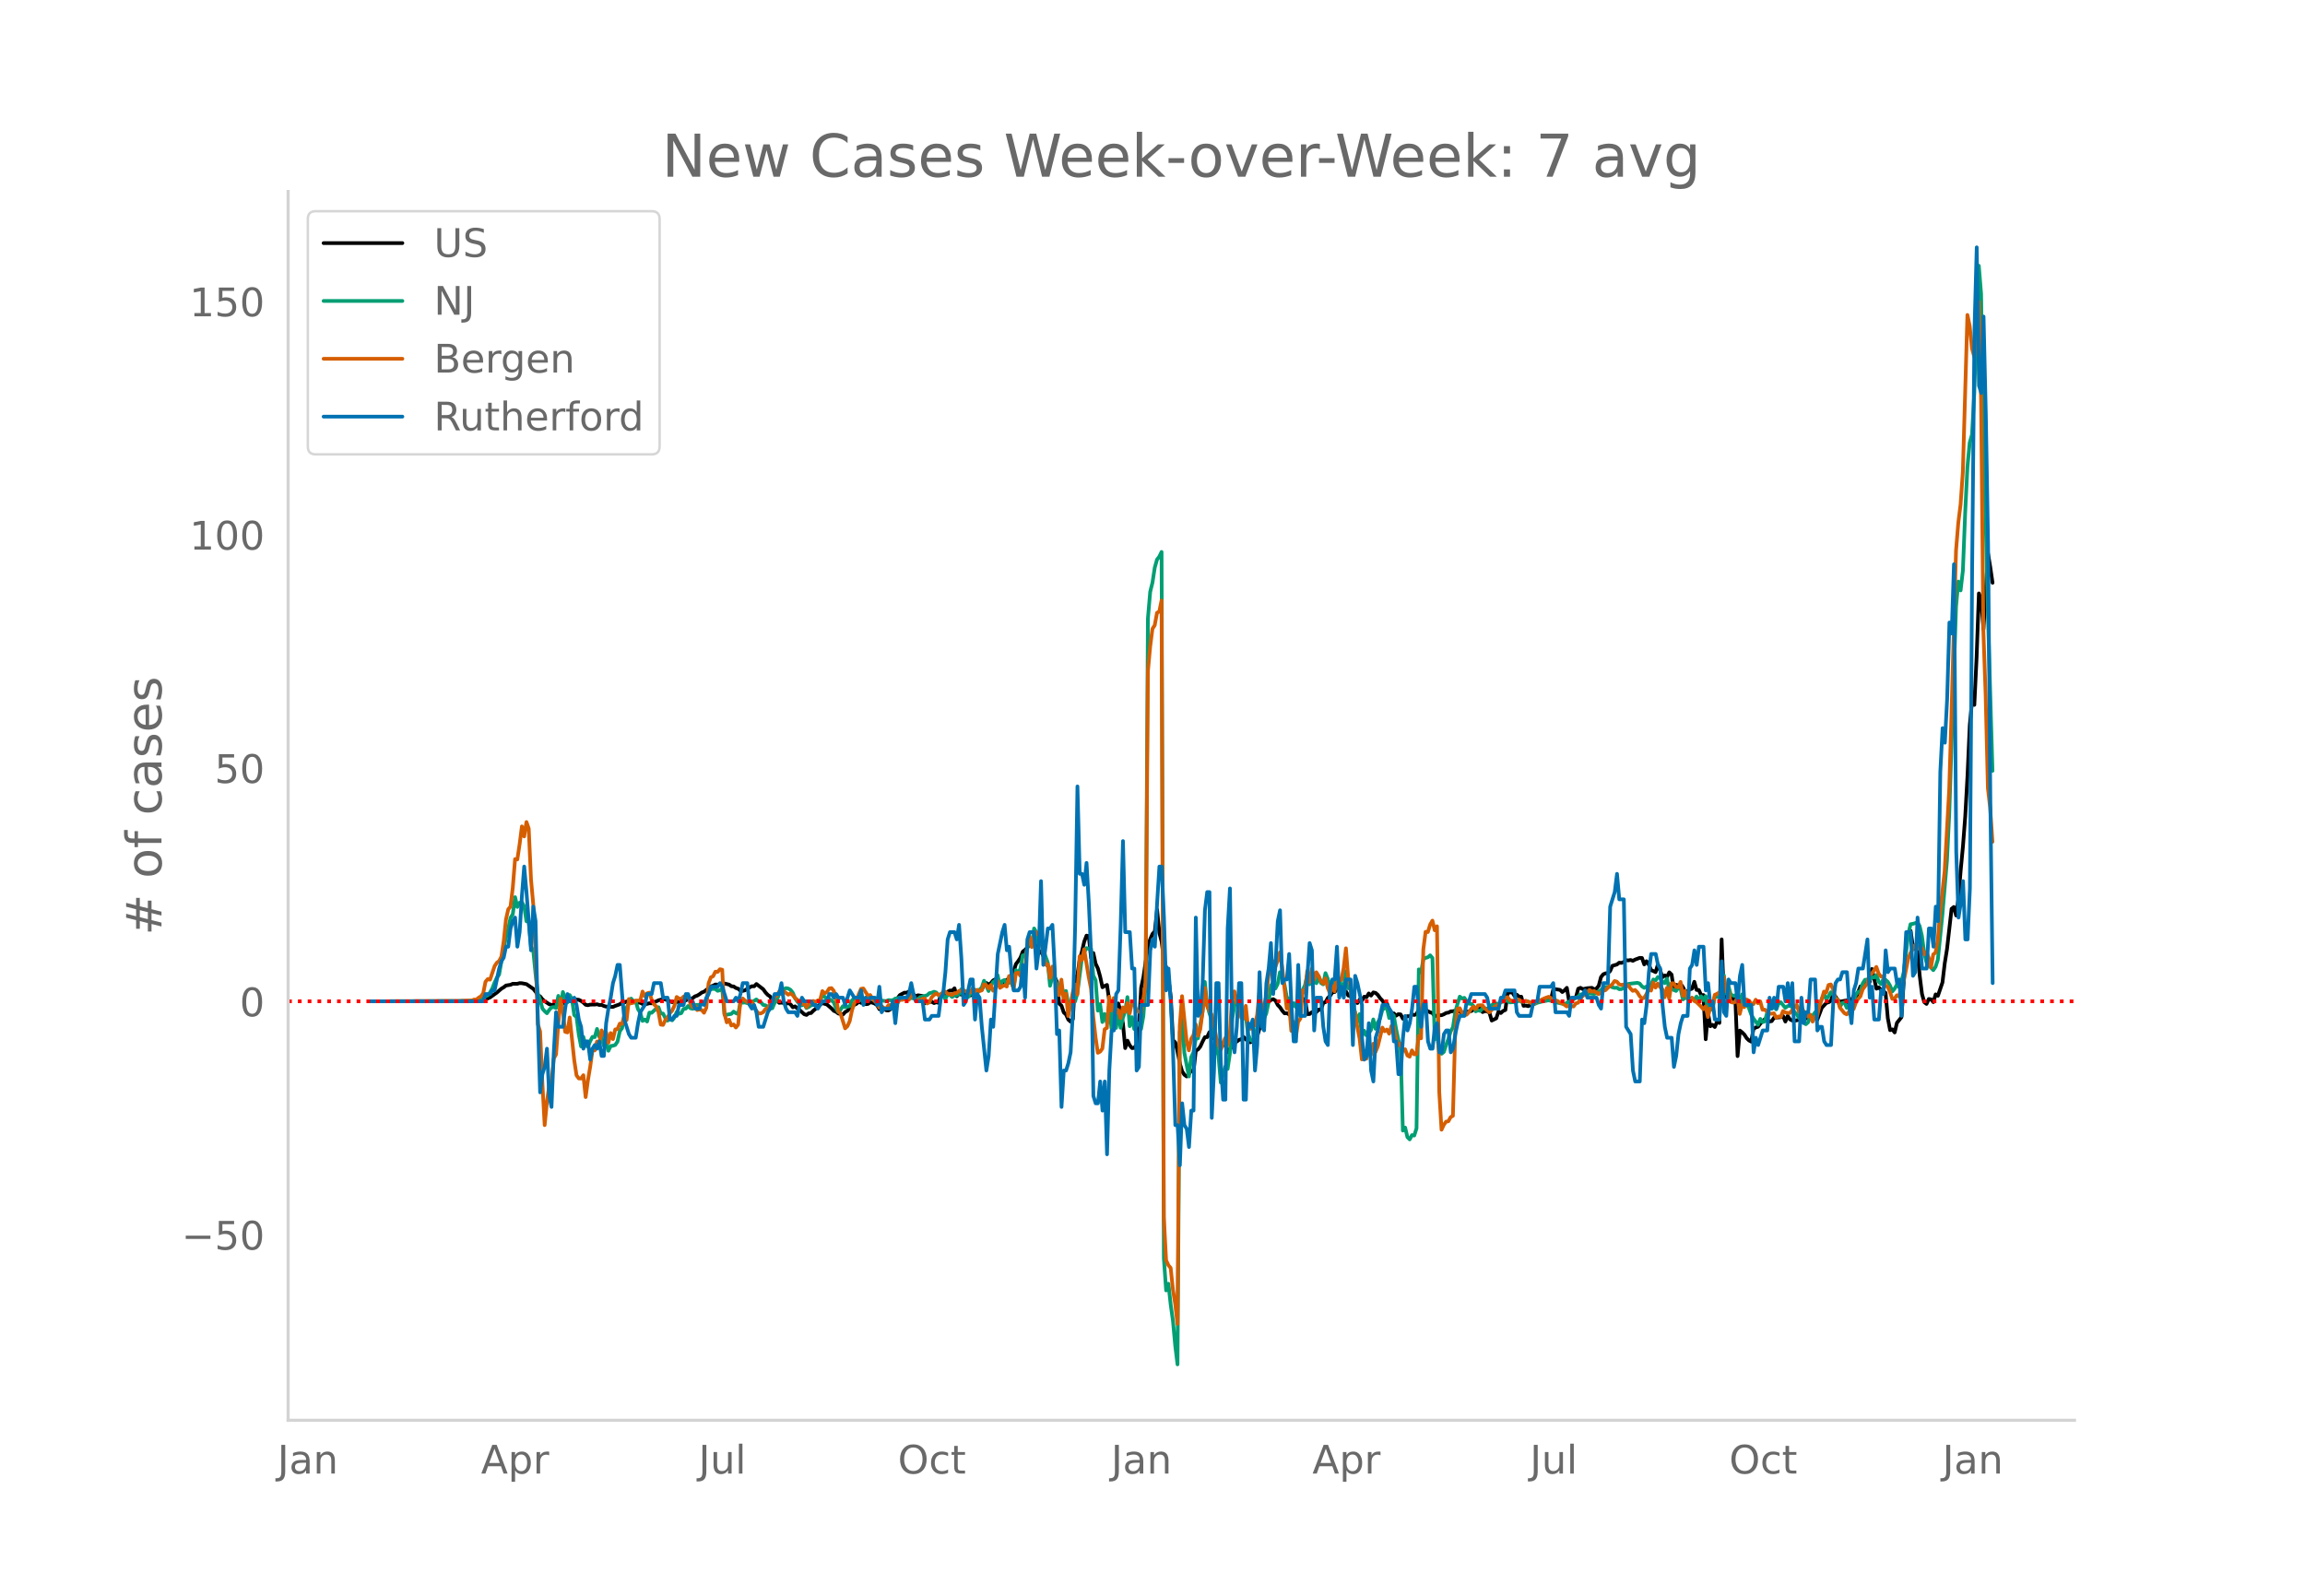 <svg height="864" viewBox="0 0 936 648" width="1248" xmlns="http://www.w3.org/2000/svg" xmlns:xlink="http://www.w3.org/1999/xlink"><defs><style>*{stroke-linecap:butt;stroke-linejoin:round}</style></defs><g id="figure_1"><path d="M0 648h936V0H0z" style="fill:#fff" id="patch_1"/><g id="axes_1"><path d="M117 576.72h725.4V77.76H117z" style="fill:none" id="patch_2"/><path clip-path="url(#pb68d7ac067)" d="m149.973 406.608 40.695-.106 4.625-.224 1.85-.437 1.85-.814 1.85-1.326.924-.652 1.85-1.593.925-.548.925-.719 1.85-.3.925-.416 1.85.01.924-.27.925.043 1.85.369 2.775 1.929.925 1.14.924 1.437.925.46.925 1.203.925.782 1.85 1.216.925.257.925-.004.925.275.925-.559.924-.204.925-.048.925-.433.925-.593.925-.77.925-.265.925.48.925-.025.925.088.925.46.924.66.925.903.925.165.925-.244 1.85-.013.925-.127.925.293.925-.027.925.432.924.256 2.775.117.925-.406 1.85-.653.925-.705.925-.007.925-.436 1.85.061.924.015.925-.191.925.572.925.062.925.516.925.164 1.85-.47.924.034.925-.456.925-.328.925-.46 1.85-.472 1.85.382.925.535.925.32 1.85-.339.924.609 2.775-.976.925-.666.925.006.925-.27.925-.706.924-.32.925-.555.925-.696.925-.338 2.775-2.156.925-.295.925-.485.925.108.925-.26 1.85-.241 1.85.465.924.649.925.1.925.63.925.288.925.83.925.046.924-.249 1.85-1.172.925-.48.925.049.925-.946 2.775 2.139.925 1.314.924.977.925.617.925 1.772.925.008.925-.214.925 1.033.925-.08.925.151.925.36.925-.382.924.58.925 1.178.925-.382.925.906.925.611 1.85 1.69.925.288.925-.69.925-.091.924-.94.925-.773.925-1.123.925-.658.925-.516 1.85.572 1.85 1.59.925.975.924.378.925.723.925.1.925.286.925-1.034.925-.5.925-1.12 1.85-1.287.925-.437.924-.899.925.56.925-.735.925 1.253.925-.1.925-.66.925.16.925.374.925.61.925 1.648.924-1.135 1.85 1.583.925.065.925-.559 1.85-3.994.925-.416.925-1.286 1.85-.966.924.028.925-.524.925.999.925.301.925.607.925-.361 1.85.321.925 2.941.925-.67.924.146.925-.11.925.553.925-.346.925.262.925-3.518.925.59 1.85-1.585.925-.526.924.1.925-.986.925 3.254.925-1.02.925.34.925.082.925-.505.925.228.925.546.925-2.625.924.44.925.202.925-.067.925-.274.925-2.038.925-.72.925.678.925-.626.925-1.094.925-.475.924.021.925 1.666.925-.219.925-.839.925-.35.925-.704.925-1.25.925-1.516.925-2.977.925-1.216.924-1.408.925-2.417.925-.71.925-.959.925-1.296.925.711.925-.21.925.026.925 2.1.925.445.924 1.522.925 2.582.925 1.667 1.85 4.06.925.466.925 1.74.925 8.938.925.857.925 2.757.924.848.925 2.064.925.813.925-1.012.925-16.436.925-1.53.925-6.172.925-3.338.925-4.028.925-2.401.925.168.924 8.847.925-1.948.925 4.328.925 1.939.925 3.34.925 4.294.925-.542.925-.412.925 6.472 1.85 2.644.924-.352.925-1.24.925 3.478.925 4.675.925 9.976.925-3.018.925 1.94.925 1.084.925-.075.924-1.506.925-6.74.925-16.214.925-4.272 1.85-12.607.925-2.854.925-2.13.925-.973.925-8.844.924 9.44.925 3.561.925 7.286.925 3.22.925 4.425.925 7.434.925 17.689.925.828.925 3.688.925 4.922.924 3.134.925 1.418.925.679.925-1.042.925-1.275.925.183.925-8.3.925-.555.925-1.164.925-2.04.924-1.76.925-.014.925-2.024.925 2.489.925-.077.925.484.925 1.34.925.673.925-.435.925.878.924 2.816.925-1.362.925-.856.925-1.695.925-.432.925-.706.925-.248.925-.92.925 1.07.925-.032.924 1.142.925-.68.925-.443.925-1.23 1.85-6.691.925-2.38.925-3.294.925-1.808.925-.65.924-.357.925.574.925 1.785.925.958.925 1.377.925 1.066.925-.079.925.542.925-3.348.925-1.033.925.07.924-.471.925-.916.925.078.925-.723.925 6.2.925-.031.925-.755.925-.246.925.166.925-.98.924.141.925-2.879.925-.295.925-1.67.925-.87.925-1.438.925-.116.925-1.164.925-1.524.925-.27.924 2.717.925.047.925 1.632.925.234.925 1.486.925.839.925.474.925-1.412.925.397.925-1.56.924.233.925-1.555.925.868.925-1.288.925.206.925.827.925 1.338.925.95.925 1.462.925-.247.924 2.61.925 1.313.925.057.925.936.925-.617.925.101.925 1.753 1.85-1.05.925.1.924-.767.925.19.925-.318.925-2.106 2.775.447 1.85.92.925.275.924 1.32.925-.33 1.85-.124.925-.372.925-.535.925-.139.925-.498.925-.06.925-.21.924-.036 1.85.955 2.775-.659.925-.105.925-.574 1.85-.739.925.342.924 1.365.925-.392.925.092.925.528.925 3.22 1.85-.912.925-2.81.925.669.925-.853.924-.38.925-7.163.925.087.925-.159.925 1.508.925-.5.925.83.925-.006.925 3.708.925-.121.924.277.925-.417.925-.264 2.775-1.517.925.008.925-.227.925.084 1.85-.363.924-3.94.925-.264 1.85.264.925.88.925-.692.925-1.014.925 5.443.925-.778.924-.541.925-.312.925-3.444.925-.376.925.529 1.85-.372 1.85-.147.925.577.924-.266.925-1.147.925-3.521.925-1.151.925-.368.925-.109.925-.833.925-2.11 1.85-.556.924-.724.925.085.925-.35.925-.758.925.1.925-.182.925.34.925-.501 1.85-.695.924.047.925 2.616.925-1.308.925 1.398.925 2.197 1.85.836.925-3.158.925 2.44.925 2.82.925-.767.924.563.925-1.804.925.907.925 6.116.925-1.954.925.223.925-.574.925 1.312.925 1.955.925-.398.924-.627.925-.343.925-2.782.925 3.305.925.061.925 2.068.925-.055.925 17.955.925-10.792.925 5.516.924-.573.925.885.925-2.234.925.587.925-33.943.925 23.866.925-1.057.925.871.925-.477.925 1.123.924-.433.925 23.506.925-10.37.925.718.925.935.925 1.447.925.894.925.505.925-5.239.925-.502.924-.307.925-1.267.925-1.047.925-.76.925.22.925.72.925-.157.925-1.355 2.774-.224.925-.461.925 2.22.925-2.285.925 1.389.925.464.925.125 1.85-.413.925-3.908.924 3.371.925.045.925-.777.925-.255.925-.007.925.344.925 1.223 1.85-4.907 1.85-1.976.924-.273.925-.563.925-2.927.925 1.173.925 1.454.925.605 2.775-.493.924 1.412.925-1.363.925-1.973.925 1.27.925-2.85.925-2.22.925.138.925-1.672 1.85-.21.925-5.292 1.85 8.007.924-.515.925.981.925.43.925.806.925 10.318.925 4.819.925-.326.925 1.252.924-3.888 1.85-2.32 1.85-29.457.925-4.112.925-1.488.925 6.292.925.975.925.8.924 10.15.925 7.416.925 3.321.925.73.925-2.006.925.152.925 1.114.925-3.136.925.57 1.85-5.414.924-7.801.925-5.753 1.85-16.354.925-.746.925 3.462.925-6.69.925-11.6.925-9.785.924-12.121.925-16.575.925-20.513.925-9.915.925 1.676.925-19.364.925-25.896.925 2.505.925 12.016 1.85-30.792.924 5.618.925 6.338h0" style="fill:none;stroke:#000;stroke-linecap:round;stroke-width:1.5" id="line2d_1"/><path clip-path="url(#pb68d7ac067)" d="m149.973 406.607 40.695-.076 2.775-.186 1.85-.463.925-.439.925-.905.925-.37.924-1.188.925-1.627.925-2.375.925-1.984.925-1.27 1.85-10.705.925-4.401.925-3.441.925-4.475.925-1.493.924-6.9.925 3.977.925-1.731.925-.217.925 1.723.925 6.05.925-.113.925 10.271.925 1.847.925 9.449.924 7.912.925 2.441.925 3.615.925 1.073.925.844.925-1.347.925-1.015.925-.17.925.414.925-4.944.924 4.795.925-6.361.925 2.621.925 1.621.925-2.999.925 1.67.925 6.48.925.775.925 7.138.925 4.794.924-3.883.925 3.578.925.372.925-2.225.925-1.734.925.125.925-3.331.925 3.2.925.292.925 3.329.924-1.564.925 3.603.925-1.923.925-.128.925-.308.925-1.369.925-4.2.925-1.231.925-5.188.925-3.197.924-1.615.925-2.024.925 1.073.925-.022.925 3.228.925 1.457.925 3.325.925-.564.925.805.925-3.59.924.054 1.85-1.703.925-.552.925 2.557.925.015.925 1.787.925 1.075.925-.99.925.862.924-1.121.925-2.234.925.716.925-.277.925-1.74.925-.09.925-1.072.925.914.925.226.925-1.521 1.85-.122.924-.494.925.086.925-.47.925-5.547.925.128.925-.164.925.094.925.713.925-.244.924-.676.925 10.613.925.003 1.85-.336.925-.92.925.622.925.341.925-4.66.925.079.924-.116 1.85.591.925-.774.925-.448.925-.582.925.854.925.329.925 1.036.925.18 1.85 1.277.924-.082.925-2.183.925-.969.925-2.761 1.85-1.838.925-.445.925.174.924.536.925 1.2.925 2.195.925 1.384.925.966.925.555.925-.634.925 1.713.925-.436 3.7-2.457.924-.34.925-1.647.925.272.925 1.078.925-.182 1.85 1.356.924 2.554.925 1.494.925-1.04.925-1.42.925.43 1.85-.4.925-2.325.925-1.06.925 1.313.924-.025.925-.643.925-.173.925-.473.925.415.925-.07.925-.476 2.775 1.052 2.774.432.925-.45.925.103.925-.058.925-.646.925-.122.925-.302.925.037.925.341.924-.518.925-.17.925.514.925.131.925.458.925-.147.925-.844 2.775-.725.924-.86.925-.167.925-.4.925.28.925.967.925.655.925-.436.925 1.521.925-1.932.925.204.924.853.925-.6.925-.018.925-.567.925-1.917.925 3.081.925.549.925-.467.925-1.216.925-2.331 1.85 2.127.924-1.579.925-.884.925-2.758 1.85 4.173.925-2.009.925-1.673.925-.6.924-2.122.925 4.636.925-2.317.925-.39.925 1.47.925-.406.925-.073.925 2.274.925-7.27.925 1.049.924-1.64.925-5.413.925.46 1.85-6.61.925 2.096.925-6.873.925 1.613.925 5.193.925-1.118.924 2.56.925 3.07.925 2.544.925 9.433.925-3.66h.925l.925 2.999.925 1.216.925-.731.925 3.605.924-1.344.925 5.343.925-.25.925-.728.925-.089.925-3.35 1.85-14.352.925-2.328.925-1.643.925.256.924-.022.925 10.915.925 1.847.925 12.396.925-2.627.925 7.253.925-3.285.925 3.633.925-6.885.925 9.037.924-8.83.925 8.723.925-6.544.925 6.492.925-4.005.925-2.798.925-5.66.925 11.814.925-3.657.925 4.824.924-2.44.925.173.925 2.203.925-5.193.925-12.817.925-148.66.925-10.83.925-3.733.925-6.069.925-3.289.924-1.182.925-1.908.925 286.816.925 13.06.925-2.719.925 8.443.925 6.632.925 10.095.925 7.577.925-134.933.924-5.24.925 13.61 1.85 9.649.925-7.806.925-1.969.925-5.407.925-.329 1.85-10.826.924-12.042.925 9.214.925 3.413.925 2.798 1.85 11.11.925 3.52.925 10.802 1.85-6.517.924.994.925-6.257.925-13.893.925-5.559.925-3.846.925-.034.925 6.73.925.494.925 1.13.925 7.071.924 2.277.925.58.925.383.925-6.178.925-7.239.925 1.619.925 2.225.925-2.07.925-4.599.925-6.51.924-1.512.925 2.502.925-1.847.925-4.767.925 2.076.925 3.03.925 5.09.925.698.925 3.88.925-2.152.925 1.49.924-3.057.925-2.1.925-1.7.925-2.012.925-4.115.925 3.798.925-1.38.925-.114.925 1.043.925-2.734.924 2.627.925.567.925-4.557.925 2.295.925 3.615.925-3.142.925 3.916.925-4.08.925-.43.925 3.096.924.646.925-6.68.925 6.94.925-.068.925 6.008 1.85 7.592.925-3.05.925 8.96.925-2.237.924 1.905.925-.884.925-1.326.925-4.276.925 3.813.925-2.628.925-1.597.925-3.563.925-.536.925-.19.924 4.137.925-1.798.925.835.925 5.288.925 4.456.925 3.71.925 33.206.925-1.22.925 3.89.925.908.924-1.737.925.168.925-2.923.925-64.543.925 1.235.925-5.432.925-.472.925-.265.925-.777.925 1.106.924 32.975.925-2.063.925 7.5.925.47.925-.75.925-2.85.925-2.404.925-3.13.925-1.607.925-6.099.924-3.407.925-2.966.925.805.925-.311.925 1.347.925 1.036.925.022.925.914.925 2.18.925-.443.925.266.924-1.04.925-.076.925.223.925-.165.925-1.259.925-.689.925-.054.925.256.925-.817.925-.1.924-.531.925.14.925.646 1.85-.143.925-.052.925-.573.925.503.925-.033.925-.208.924.186.925.345.925.219.925.347.925-.42 1.85-.49 2.775-.534 1.85.445.924.372 1.85.365 1.85.39 4.624-2.535.925-.58.925-.847 2.775-.012.925-.357 1.85.177.924-.262.925-.768.925-.564.925-.972.925-.226.925-.07.925-.341.925.485.925.259.925-.095.924.625.925-.028 1.85-.95.925-1.168 3.7-.439.925.278.924 1.14.925.618.925-.53.925.003.925-.826.925-2.036.925.415.925-1.402.925.377.925 1.418.925.67.924-1.822.925 4.361.925-.216 1.85.85.925-1.356.925.414.925 4.401 1.85-1.237.924 1.329.925-.716.925.81.925-1.39.925 1.552.925-1.64.925 1.634.925-1.704.925 6.233.925-3.185.924 2.5.925-5.444.925.207.925-.82.925 2.588.925-10.54.925 7.43.925-3.29.925 3.715.925.356.924.217.925-1.476.925 4.746.925-3.96.925 4.432.925-.463.925 1.579.925 2.624.925 1.652 1.85 2.542.924-2.38.925 1.295.925-.274.925-3.484.925-1.68.925-.112.925-.637.925 1.027.925-2.313.924-.586 1.85 2.268.925-.713.925-.12.925.504.925 2.078.925.82.925 1.573.925-.32.924 1.213.925 1.628.925-.784.925-2.465.925-.195.925-1.305.925-1.106.925-1.948.925-2.508.925-2.033.924 2.203.925-1.225.925-1.637.925.909.925 1.502.925.53.925 2.92.925-1.46.925-.252.925 2.185.924-.466.925-1.546.925-1.009.925-2.377.925-1.088.925-.189.925-3.243.925-1.46.925-.08.925.092.925-1.009.924.055.925-.993.925 2.664.925 1.002.925-1.908.925.153.925.829.925 1.563.925 2.347.925-1.115.924-1.576.925.884.925-2.195.925-3.758 1.85-15.382.925-4.146.925-.152 1.85-.543.924 1.39.925 4.02.925 6.834.925 3.904.925 1.396.925.768.925 1.033.925-1.374.925-2.847 1.85-18.357 1.85-21.872.924-18.854 2.775-84.403.925-10.091.925 3.593.925-8.055.924-23.317.925-18.756.925-9.873.925-3.27.925-16.7.925-28.57.925-23.286.925 11.445.925 60.848.925 30.619.924 38.406 1.85 63.79h0" style="fill:none;stroke:#009e73;stroke-linecap:round;stroke-width:1.5" id="line2d_2"/><path clip-path="url(#pb68d7ac067)" d="m149.973 406.607 36.07-.087 5.55-.232.925-.407.925.03.925-.785.925-.552.925-1.22.925-4.675.925-1.103.924.232 1.85-5.489.925-1.393.925-.697.925-1.772.925-6.185.925-8.916.925-4.124.925-1.103.925-7.725.924-11.558.925.145.925-6.214.925-7.202.925 4.065.925-5.837.925 2.643.925 20.648.925 10.28.925 18.876.924 29.65.925 2.933.925 21.17.925 16.873.925-9.438.925-6.621.925-1.481.925-9.467.925-1.714.925-12.516.924-10.106.925 5.024.925 8.421.925.262.925-6.07 1.85 17.425.925 6.069.925 1.249.925.029.924-1.336.925 8.886.925-6.766.925-5.547.925-6.65h.925l.925-3.601.925.755.925-5.285.925 2.032.924-1.277.925 4.24.925-3.892.925 2.44.925-3.92.925-.146.925-2.207.925.087.925-3.34.925 1.8.924-8.537.925 1.742.925-.232.925-.9 1.85.029.925-3.688.925 1.887.925-1.161.925-.262.924 2.788.925 1.917.925.871.925 2.352.925 5.024.925.146.925-1.975.925-.988.925-1.83.925-1.016.924-1.974.925-3.572.925.61.925.232.925-.987.925-.233.925-.406.925 3.426.925 1.482.925-.726.924 1.916.925-.232.925.203.925 1.133.925-1.975.925-9.96.925-2.47.925-.435.925-1.858.925.087.925-1.075.924.203.925 17.947.925 3.427.925-1.074.925 2.352.925-.436.925 1.249.925-1.162.925-9.554.925-1.074.924.842 1.85 1.22.925-.64.925 2.15.925 1.452.925 1.103.925-.087.925-.465.925-1.277.924-.204.925-1.916.925-1.104.925-1.539.925-.697.925-1.626.925.987.925-1.19 1.85 1.452.924-.523.925.726.925 1.161.925.668.925 1.365.925.465.925-.639.925 1.917.925-1.25 1.85-1.335.924.407.925-.64.925-.057.925-3.718.925.872.925-.465.925-1.481.925-.145.925 1.103.924 2.846.925 5.518.925.958 1.85 5.924.925-.87.925-2.063.925-4.385.925-2.788.925-1.161.924-2.672.925-2.12.925-.145 1.85 2.933.925-.261.925 1.597 1.85 1.83.925 1.713.924-.465.925.755.925.145.925-1.452.925-.058 1.85-.842.925.03.925-1.337.925.058.925-.26.924.173.925.03.925-2.15.925.233.925 1.858.925.175.925.29.925-.813.925-.116.925 2.032.924-.464.925-2.033.925-.93.925-.61.925.61.925-.086.925-1.133.925-.145.925.784 1.85.552.924-.726.925-.03.925-.87.925-.088.925-.203.925.465.925.668.925-.262.925-1.48.924 1.48.925-1.045.925.552.925-.32.925-2.468.925.377.925 1.307.925-1.423.925 2.352.925-.842.924-3.136.925 2.817.925-.61.925-.465.925.552.925-4.269.925 1.83.925 3.397.925-6.36.925-.26.924 1.306.925-2.846.925.523.925-9.729.925-3.92.925 4.298.925-4.124.925-1.888.925 1.046.925-.145.924 7.811.925 4.357.925-.088.925 5.518.925-4.588.925 4.21.925 5.692.925 1.743.925-6.33.925 8.392.924-2.73.925 9.119 1.85-9.584.925-3.194.925 4.065.925-15.536.925 1.54.925-4.415 1.85 11.297.924 4.646.925 11.5.925 8.276.925 6.331.925-.464.925-1.25.925-7.84.925-.552.925-12.69.925 5.633.924-5.082.925 6.012.925-1.104.925 3.253.925-4.356.925 1.83.925-3.573.925 4.153.925-4.327.925.726.924 2.468.925.494.925.349.925-5.518.925-6.33.925-126.733.925-10.047.925-7.232.925-1.422.925-5.053.924-.523.925-4.501.925 250.385.925 17.54.925 2.004.925 1.103.925 8.8.925 5.808.925 8.13.925-120.98.924-12.11 1.85 18.266.925 3.746.925-4.676.925-1.48.925-4.444.925 4.647.925-2.585.925-7.028.924-9.757.925 7.318.925 1.888.925 1.597.925 3.746.925 5.372.925 3.108.925 2.149.925-2.76.925-2.177.924 3.136.925-4.908.925-14.462.925-2.642.925 4.733.925.61.925 5.343.925.378.925-5.198.925 8.857.924.494.925-1.568.925.145.925-4.211.925-9.525.925 8.334.925-2.323.925-4.182.925-8.363.925-4.385.924-1.394.925 2.265.925-2.41.925-3.456.925 6.156 1.85 16.67.925-1.86.925 10.92.925-3.66.925 6.39.924-6.36.925-1.336.925-11.5.925.93.925-8.77.925 4.442.925-5.314.925 4.414.925-3.02.925 1.51.924 2.149.925.958.925-2.149.925 3.863.925 2.236.925-3.166.925 2.353.925-5.692.925.726.925.348.924-4.791.925-8.074.925 12.081.925 2.991.925 9.903.925 1.045.925 5.896.925 4.704.925 8.509.925-2.585.924 2.295.925-3.514.925 1.887.925-4.443.925 3.31.925-2.264 1.85-7.609.925 1.481.925-.697.924 1.684.925-3.165.925.378.925 4.85.925 2.613.925-.639.925 2.962.925-.668.925 2.527.925.493.924-2.555.925 1.597.925-.087.925-7.434.925 1.016.925-36.097.925-7.173.925.116.925-3.049.925-1.597.924 3.92.925-1.626.925 67.286.925 15.334.925-2.004.925-1.278.925-.145.925-1.685.925-.522.925-33.803.924-9.7.925-.203.925 1.83.925.232.925.58.925-1.016.925-1.306.925-.9.925.987.925-1.54.925-.087.924.03.925 1.306.925.697.925.871 1.85-1.945.925-.784.925-.407.925-1.016 1.85-1.83.924-.203.925 1.249.925.203.925-.087.925-.436.925.087.925.61.925.29.925-.435 1.85.726.924.697.925-.407.925-.958.925-.087 1.85-.9 1.85-.697.924.435.925 1.075.925-.145.925.348.925.668.925.203 1.85 1.336.925-.29.925.261.924.03.925-1.25.925-.26 1.85-2.789.925-.523 1.85-1.887.925.755.925-.32 1.85 1.278 1.85-1.394.924-.203.925-.958 1.85-1.452.925-1.307.925.232.924 1.104.925.232.925-.174.925.842.925-.552.925 1.365.925.93.925-.35.925.93.925 1.51.924 1.046.925-.32.925-1.452.925-2.004.925.552.925-3.281.925 2.033.925-1.627.925 1.452.925.755.925 3.369.924-3.804.925 4.385.925-6.244.925-.029.925 1.51.925.087.925-2.149.925 5.634.925-2.004.925 3.195.924 1.132.925-1.568.925 1.365.925.436 1.85 1.83.925 1.074.925-1.162.925 4.327.925-3.688.924.174.925-5.488.925-.407.925-.58.925 2.497.925-8.8.925 5.896.925-.175.925 4.444.925.29.924-.29.925-1.888.925 6.766.925-3.659.925.872.925-3.108.925.494.925 1.103.925.32.925-1.8.924 1.422.925-.726.925 3.369.925-.029 1.85 1.655.925-.029.925-.145.925 1.8.925-.522.924.203.925-2.41.925.58.925.175.925.058 2.775-3.34.925 2.817.925-1.975.924 1.656.925 1.277.925 1.017.925-.813.925 2.846.925-1.975.925-.203.925-4.182.925-2.614.925-3.223.924.377.925-3.049.925-.232.925 1.974.925 3.892.925.348.925 3.224 1.85 2.265.925.465.924-1.046.925-2.265.925 1.162.925-2.643.925-1.51.925-1.046.925-2.816 1.85-2.469.925-3.717.925-.203 1.85-2.73.924 2.7.925 1.162.925.03.925 3.89.925.262.925 2.207.925 2.73.925-.058.924-1.394.925.494.925-4.095.925-2.062 1.85-9.206.925-2.265.925-1.539.925-1.8.925 1.655.924-1.336.925 1.045.925 2.527.925-.987.925 2.323.925 3.95.925-5.315.925-.697.925-5.198.925-10.949 1.85-16.843 1.85-33.164.924-30.405 1.85-66.735.925-11.267.925-7.493.925-13.184 1.85-63.714.924 4.443.925 9.148.925 3.34.925-9.99.925-12.343.925 39.989.925 93.451.925 25.962.924 38.16.925 8.072.925 13.707h0" style="fill:none;stroke:#d55e00;stroke-linecap:round;stroke-width:1.5" id="line2d_3"/><path clip-path="url(#pb68d7ac067)" d="M149.973 406.607h46.245l.925-2.958h1.85l.924-1.479h.925l1.85-8.874.925-2.959.925-1.479.925-4.437h.925l.925-7.395.925-2.958.924-1.48.925 11.833.925-5.916.925-14.79.925-11.833.925 10.353 1.85 23.665.925-17.749.925 5.917.924 39.935.925 29.581.925-7.395.925-2.959.925-7.395.925 19.228.925 4.437.925-22.186.925-16.27.925 5.917h1.85l.924-7.396.925-5.916.925 2.958h.925l.925-1.479.925 2.958.925 5.917.925 2.958.924 8.874.925-2.958h.925l.925 7.395.925-4.437.925-1.479.925 1.48.925-2.959.925 5.916h.925l.924-13.311.925-5.917.925-4.437.925-5.916.925-2.958.925-4.437h.925l.925 11.832.925 10.354 1.85 5.916.924 1.479h1.85l.925-5.916.925-4.438 1.85-2.958.925-4.437h1.85l.924-4.437h2.775l.925 5.916h1.85l.925 8.875h.925l.924-1.48h.925l.925-4.437h1.85l.925-4.437h.925l.925 2.958h.925l.925 2.958h1.85l.924-2.958.925 1.48.925-2.959.925-1.479.925-2.958h2.775l.925-1.48.924 1.48 1.85 5.916h2.775l.925-1.479.925 1.48.925-2.959.925-4.437h1.85l.924 8.874.925 1.48.925-1.48.925 2.958.925 5.917h1.85l1.85-5.917.924-1.479 1.85-5.916h1.85l.925-4.437.925 7.395.925 2.958.925 1.48h2.774l.925 1.479.925-4.438.925-2.958.925 1.48h2.775l.924 1.478h.925l.925 1.48 1.85-2.959h1.85l.925-2.958h.925l.925 1.48.924-1.48.925 1.48h1.85l.925 2.957 1.85-5.916 1.85 2.958h1.85l.924-2.958.925 5.916.925-2.958.925 1.48.925-1.48h1.85l.925 2.958.925-7.395.924 10.353.925-1.479h2.775l.925-2.958.925 8.875.925-8.875.925-1.479h2.774l.925-1.479.925-4.437.925 4.437.925 2.958h2.775l.925 7.396h1.85l.924-1.48h2.775l.925-7.395.925-1.479.925-8.874.925-13.312.925-2.958h1.85l.924 2.958.925-5.916.925 13.311.925 19.228.925-1.479 1.85-8.874h.925l.924 16.27.925-10.354.925 1.48.925 11.832 1.85 17.749.925-5.917.925-14.79.925 2.958 1.85-29.582 1.85-8.874.924-2.958.925 10.353.925-1.479.925 10.354.925 7.395h1.85l.924-1.479.925-8.874.925 13.311.925-23.665.925-2.958h1.85l.925 14.79.925-7.395.925-28.102.924 34.019 1.85-14.791h.925l.925-1.48.925 17.75.925 26.623.925-1.48.925 31.061.925-14.79h.924l.925-2.959.925-4.437.925-16.27.925-35.497.925-56.205.925 35.498h.925l.925 4.437.925-8.874.925 16.27.924 20.706.925 57.684.925 2.958h.925l.925-8.874.925 11.832.925-11.832.925 29.581.925-34.018.925-16.27h.924l.925-14.79.925-1.48.925-26.623.925-34.019.925 36.977h1.85l.925 14.79h.925l.924 41.415.925-1.48.925-25.144h2.775l.925-22.186.925-4.437.925 2.958.925-17.749.924-14.79h.925l.925 20.707.925 29.581.925-8.874.925 13.311.925 20.707.925 29.582h.925l.925 16.27.924-25.145.925 8.875.925 1.479.925 7.395.925-14.79h.925l.925-78.391.925 39.935.925-1.48.925-11.832.924-29.581.925-7.396h.925l.925 91.702.925-19.227.925-35.498h.925l.925 32.54.925 14.79h.925l.924-69.516.925-16.27.925 60.642.925 5.916.925-10.353.925-17.75h.925l.925 47.331h.925l.925-31.06.924 1.479.925-2.958.925 20.707.925-10.354.925-29.581.925 22.186.925 1.479.925-19.228.925-5.916.925-10.354.924 20.707.925-11.832.925-17.75.925-4.436.925 29.58.925-1.478h.925l.925-10.354.925 20.707.925 14.791h.925l.924-31.06.925 20.707h1.85l.925-16.27.925-13.312.925 2.958.925 32.54.925-13.312h1.85l.924 11.833.925 5.916.925 1.48.925-23.666.925-2.958h.925l.925-13.312.925 20.707.925-4.437.924 4.437.925-7.395h1.85l.925 26.623.925-28.102.925 2.958 1.85 8.874v13.312l.925 8.874.924-1.479.925-13.311.925 19.228.925 4.437.925-17.75.925-2.957.925-5.916.925-4.438h1.85l1.85 2.958.924 11.833h.925l.925 13.312h.925l.925-14.791.925-8.874.925 5.916.925-2.958.924-5.917.925-8.874h.925l.925 10.353.925 5.917.925-8.875.925-1.479.925 16.27.925 2.958h.925l.924-8.874.925-1.48.925 11.833h.925l.925-7.395.925-1.48h.925l.925 8.875.925-1.479.925-5.916.924-4.437.925-2.958h1.85l.925-5.917h.925l.925-2.958h5.55l.924 1.48.925 4.436h3.7l.925-4.437h.925l.924-2.958h3.7l.925 8.874.925 1.48h4.624l.925-4.438.925-1.479h.925l.925-5.916h4.624l.925-1.48.925 11.833h4.625l.925 1.48.925-7.396h3.7l1.849-2.958.925 2.958h3.7l.924 2.958.925 1.48.925-10.354h1.85l.925-31.06 1.85-5.917.925-7.395.924 10.353h1.85l.925 51.768 1.85 2.958.925 14.79.925 4.438h1.85l.924-25.144.925 1.479.925-7.396.925-13.311.925-7.396h1.85l.925 4.438.925 1.479.925 14.79.925 8.875.924 4.437h1.85l.925 11.832.925-4.437.925-8.874.925-4.437.925-2.958h1.85l.924-19.228.925-1.48.925-5.916.925 5.917.925-7.396h1.85l.925 17.749.925-2.958.925 8.874.924-1.479.925 7.396h1.85l.925-23.666.925 20.707.925 1.48.925-14.791.925 1.479h1.85l.924 7.395.925-10.353.925-4.437.925 16.27h2.775l.925 19.227.925-5.916.924 2.958 1.85-5.916h1.85l.925-13.312.925 4.437.925-4.437.925 4.437.925-8.874h1.85l.924 5.916.925-7.395.925 8.874.925-8.874.925 23.665h1.85l.925-17.749.924 10.354.925-4.438h.925l.925-13.311h1.85l.925 20.707.925-1.48h.925l.925 5.917.924 1.48h1.85l.925-17.75.925-7.395.925-1.48h.925l.925-2.957h1.85l.924 13.311.925 7.396.925-13.312.925-2.958.925-5.916h1.85l1.85-11.833.925 23.665.925-4.437.924 13.312h1.85l.925-11.833.925 1.48.925-17.75.925 8.875.925-1.48h1.85l.924 5.917.925-1.48.925 14.792 1.85-34.02h1.85l.925 17.75.925-1.48.925-22.185.924 8.874.925 11.833h1.85l.925-16.27h.925l.925 7.395.925-16.27.925 5.917.925-60.642.924-17.749.925 5.916.925-17.748.925-31.06.925 4.436.925-28.102.925 116.846.925 26.624.925-5.917.925-8.874.924 23.665h.925l.925-20.707.925-131.637.925-94.66.925-34.019.925 56.205.925 2.958.925-31.06.925 39.934.924 53.247.925 105.014.925 72.474h0" style="fill:none;stroke:#0072b2;stroke-linecap:round;stroke-width:1.5" id="line2d_4"/><path clip-path="url(#pb68d7ac067)" d="M117 406.607h725.4" style="fill:none;stroke:red;stroke-dasharray:1.5,2.475;stroke-dashoffset:0;stroke-width:1.5" id="line2d_5"/><path d="M117 576.72V77.76" style="fill:none;stroke:#d3d3d3;stroke-linecap:square;stroke-linejoin:miter;stroke-width:1.25" id="patch_3"/><path d="M117 576.72h725.4" style="fill:none;stroke:#d3d3d3;stroke-linecap:square;stroke-linejoin:miter;stroke-width:1.25" id="patch_4"/><g id="matplotlib.axis_1"><g id="xtick_1"><g style="fill:#696969" transform="matrix(.16 0 0 -.16 112.668 598.378)" id="text_1"><defs><path d="M9.813 72.906h9.859V5.078q0-13.187-5-19.14-5-5.954-16.094-5.954h-3.75v8.297h3.078q6.531 0 9.219 3.672Q9.813-4.39 9.813 5.078z" id="DejaVuSans-74"/><path d="M34.281 27.484q-10.89 0-15.093-2.484-4.204-2.484-4.204-8.5 0-4.781 3.157-7.594 3.156-2.797 8.562-2.797 7.485 0 12 5.297 4.516 5.297 4.516 14.078v2zm17.922 3.72V0H43.22v8.297Q40.14 3.328 35.547.953q-4.594-2.375-11.234-2.375-8.391 0-13.36 4.719Q6 8.016 6 15.922q0 9.219 6.172 13.906 6.187 4.688 18.437 4.688h12.61v.89q0 6.203-4.078 9.594-4.078 3.39-11.453 3.39-4.688 0-9.141-1.124-4.438-1.125-8.531-3.375v8.312q4.921 1.906 9.562 2.844 4.64.953 9.031.953 11.875 0 17.735-6.156 5.86-6.14 5.86-18.64z" id="DejaVuSans-97"/><path d="M54.89 33.016V0h-8.984v32.719q0 7.765-3.031 11.61-3.031 3.858-9.078 3.858-7.281 0-11.484-4.64-4.204-4.625-4.204-12.64V0H9.08v54.688h9.03v-8.5q3.235 4.937 7.594 7.374Q30.078 56 35.797 56q9.422 0 14.25-5.828 4.844-5.828 4.844-17.156z" id="DejaVuSans-110"/></defs><use xlink:href="#DejaVuSans-74"/><use x="29.492" xlink:href="#DejaVuSans-97"/><use x="90.771" xlink:href="#DejaVuSans-110"/></g></g><g id="xtick_2"><g style="fill:#696969" transform="matrix(.16 0 0 -.16 195.326 598.378)" id="text_2"><defs><path d="M34.188 63.188 20.797 26.906h26.812zm-5.579 9.718h11.188L67.578 0h-10.25l-6.64 18.703h-32.86L11.188 0H.78z" id="DejaVuSans-65"/><path d="M18.11 8.203v-29H9.077v75.484h9.031v-8.296q2.844 4.875 7.157 7.234Q29.594 56 35.594 56q9.968 0 16.187-7.906 6.235-7.907 6.235-20.797T51.78 6.484q-6.218-7.906-16.187-7.906-6 0-10.328 2.375-4.313 2.375-7.157 7.25zm30.578 19.094q0 9.906-4.079 15.547-4.078 5.64-11.203 5.64-7.14 0-11.218-5.64-4.079-5.64-4.079-15.547 0-9.906 4.078-15.547 4.079-5.64 11.22-5.64 7.124 0 11.202 5.64t4.078 15.547z" id="DejaVuSans-112"/><path d="M41.11 46.297q-1.516.875-3.297 1.281Q36.03 48 33.89 48q-7.625 0-11.703-4.953-4.079-4.953-4.079-14.234V0H9.08v54.688h9.03v-8.5q2.844 4.984 7.375 7.39Q30.031 56 36.531 56q.922 0 2.047-.125 1.125-.11 2.484-.36z" id="DejaVuSans-114"/></defs><use xlink:href="#DejaVuSans-65"/><use x="68.408" xlink:href="#DejaVuSans-112"/><use x="131.885" xlink:href="#DejaVuSans-114"/></g></g><g id="xtick_3"><g style="fill:#696969" transform="matrix(.16 0 0 -.16 283.68 598.378)" id="text_3"><defs><path d="M8.5 21.578v33.11h8.984V21.922q0-7.766 3.016-11.656 3.031-3.875 9.094-3.875 7.265 0 11.484 4.64 4.234 4.64 4.234 12.656v31h8.985V0h-8.984v8.406Q42.047 3.422 37.718 1q-4.313-2.422-10.032-2.422-9.421 0-14.312 5.86Q8.5 10.296 8.5 21.578zM31.11 56z" id="DejaVuSans-117"/><path d="M9.422 75.984h8.984V0H9.422z" id="DejaVuSans-108"/></defs><use xlink:href="#DejaVuSans-74"/><use x="29.492" xlink:href="#DejaVuSans-117"/><use x="92.871" xlink:href="#DejaVuSans-108"/></g></g><g id="xtick_4"><g style="fill:#696969" transform="matrix(.16 0 0 -.16 364.59 598.378)" id="text_4"><defs><path d="M39.406 66.219q-10.75 0-17.078-8.016-6.312-8-6.312-21.828 0-13.766 6.312-21.781 6.328-8 17.078-8 10.735 0 17.016 8 6.281 8.015 6.281 21.781 0 13.828-6.281 21.828-6.281 8.016-17.016 8.016zm0 8q15.328 0 24.5-10.281 9.188-10.282 9.188-27.563 0-17.234-9.188-27.516-9.172-10.28-24.5-10.28-15.375 0-24.593 10.25-9.204 10.265-9.204 27.546t9.204 27.563q9.218 10.28 24.593 10.28z" id="DejaVuSans-79"/><path d="M48.781 52.594v-8.407q-3.812 2.11-7.64 3.157-3.828 1.047-7.735 1.047-8.75 0-13.593-5.547-4.829-5.532-4.829-15.547 0-10.016 4.829-15.563 4.843-5.53 13.593-5.53 3.907 0 7.735 1.046 3.828 1.047 7.64 3.156V2.094Q45.016.344 40.984-.531q-4.015-.89-8.562-.89-12.36 0-19.64 7.765-7.266 7.765-7.266 20.953 0 13.375 7.343 21.031Q20.22 56 33.016 56q4.14 0 8.093-.86 3.953-.843 7.672-2.546z" id="DejaVuSans-99"/><path d="M18.313 70.219V54.688h18.5v-6.985h-18.5V18.016q0-6.688 1.828-8.594 1.828-1.906 7.453-1.906h9.218V0h-9.218q-10.407 0-14.36 3.875-3.953 3.89-3.953 14.14v29.688H2.687v6.984h6.594V70.22z" id="DejaVuSans-116"/></defs><use xlink:href="#DejaVuSans-79"/><use x="78.711" xlink:href="#DejaVuSans-99"/><use x="133.691" xlink:href="#DejaVuSans-116"/></g></g><g id="xtick_5"><g style="fill:#696969" transform="matrix(.16 0 0 -.16 451.182 598.378)" id="text_5"><use xlink:href="#DejaVuSans-74"/><use x="29.492" xlink:href="#DejaVuSans-97"/><use x="90.771" xlink:href="#DejaVuSans-110"/></g></g><g id="xtick_6"><g style="fill:#696969" transform="matrix(.16 0 0 -.16 532.915 598.378)" id="text_6"><use xlink:href="#DejaVuSans-65"/><use x="68.408" xlink:href="#DejaVuSans-112"/><use x="131.885" xlink:href="#DejaVuSans-114"/></g></g><g id="xtick_7"><g style="fill:#696969" transform="matrix(.16 0 0 -.16 621.269 598.378)" id="text_7"><use xlink:href="#DejaVuSans-74"/><use x="29.492" xlink:href="#DejaVuSans-117"/><use x="92.871" xlink:href="#DejaVuSans-108"/></g></g><g id="xtick_8"><g style="fill:#696969" transform="matrix(.16 0 0 -.16 702.18 598.378)" id="text_8"><use xlink:href="#DejaVuSans-79"/><use x="78.711" xlink:href="#DejaVuSans-99"/><use x="133.691" xlink:href="#DejaVuSans-116"/></g></g><g id="xtick_9"><g style="fill:#696969" transform="matrix(.16 0 0 -.16 788.77 598.378)" id="text_9"><use xlink:href="#DejaVuSans-74"/><use x="29.492" xlink:href="#DejaVuSans-97"/><use x="90.771" xlink:href="#DejaVuSans-110"/></g></g></g><g id="matplotlib.axis_2"><g id="ytick_1"><g style="fill:#696969" transform="matrix(.16 0 0 -.16 73.733 507.436)" id="text_10"><defs><path d="M10.594 35.5h62.593v-8.297H10.594z" id="DejaVuSans-8722"/><path d="M10.797 72.906h38.719v-8.312H19.828v-17.86q2.14.735 4.281 1.094 2.157.36 4.313.36 12.203 0 19.328-6.688 7.14-6.688 7.14-18.11 0-11.765-7.328-18.296-7.328-6.516-20.656-6.516-4.593 0-9.36.781-4.75.782-9.827 2.344v9.922q4.39-2.39 9.078-3.563 4.687-1.171 9.906-1.171 8.453 0 13.375 4.437 4.938 4.438 4.938 12.063 0 7.609-4.938 12.047-4.922 4.453-13.375 4.453-3.953 0-7.89-.875-3.922-.875-8.016-2.735z" id="DejaVuSans-53"/><path d="M31.781 66.406q-7.61 0-11.453-7.5Q16.5 51.422 16.5 36.375q0-14.984 3.828-22.484 3.844-7.5 11.453-7.5 7.672 0 11.5 7.5 3.844 7.5 3.844 22.484 0 15.047-3.844 22.531-3.828 7.5-11.5 7.5zm0 7.813q12.266 0 18.735-9.703 6.468-9.688 6.468-28.141 0-18.406-6.468-28.11-6.47-9.687-18.735-9.687-12.25 0-18.718 9.688-6.47 9.703-6.47 28.109 0 18.453 6.47 28.14Q19.53 74.22 31.78 74.22z" id="DejaVuSans-48"/></defs><use xlink:href="#DejaVuSans-8722"/><use x="83.789" xlink:href="#DejaVuSans-53"/><use x="147.412" xlink:href="#DejaVuSans-48"/></g></g><g id="ytick_2"><use xlink:href="#DejaVuSans-48" style="fill:#696969" transform="matrix(.16 0 0 -.16 97.32 412.686)" id="text_11"/></g><g id="ytick_3"><g style="fill:#696969" transform="matrix(.16 0 0 -.16 87.14 317.936)" id="text_12"><use xlink:href="#DejaVuSans-53"/><use x="63.623" xlink:href="#DejaVuSans-48"/></g></g><g id="ytick_4"><g style="fill:#696969" transform="matrix(.16 0 0 -.16 76.96 223.186)" id="text_13"><defs><path d="M12.406 8.297h16.11v55.625l-17.532-3.516v8.985l17.438 3.515h9.86V8.296H54.39V0H12.406z" id="DejaVuSans-49"/></defs><use xlink:href="#DejaVuSans-49"/><use x="63.623" xlink:href="#DejaVuSans-48"/><use x="127.246" xlink:href="#DejaVuSans-48"/></g></g><g id="ytick_5"><g style="fill:#696969" transform="matrix(.16 0 0 -.16 76.96 128.436)" id="text_14"><use xlink:href="#DejaVuSans-49"/><use x="63.623" xlink:href="#DejaVuSans-53"/><use x="127.246" xlink:href="#DejaVuSans-48"/></g></g><g style="fill:#696969" transform="matrix(0 -.2 -.2 0 65.573 379.813)" id="text_15"><defs><path d="M51.125 44H36.922l-4.11-16.313h14.313zm-7.328 27.781-5.078-20.265h14.265L58.11 71.78h7.813L60.89 51.516h15.234V44h-17.14l-4-16.313h15.53V20.22H53.079L48 0h-7.813l5.032 20.219H30.906L25.875 0h-7.86l5.079 20.219H7.719v7.468h17.187L29 44H13.281v7.516h17.625l4.985 20.265z" id="DejaVuSans-35"/><path d="M30.61 48.39q-7.22 0-11.422-5.64-4.204-5.64-4.204-15.453 0-9.813 4.172-15.453 4.188-5.64 11.453-5.64 7.188 0 11.375 5.655 4.203 5.672 4.203 15.438 0 9.719-4.203 15.406-4.187 5.688-11.375 5.688zm0 7.61q11.718 0 18.406-7.625 6.703-7.61 6.703-21.078 0-13.422-6.703-21.078-6.688-7.64-18.407-7.64-11.765 0-18.437 7.64-6.656 7.656-6.656 21.078 0 13.469 6.656 21.078Q18.844 56 30.609 56z" id="DejaVuSans-111"/><path d="M37.11 75.984V68.5h-8.594q-4.828 0-6.72-1.953-1.874-1.953-1.874-7.031v-4.828h14.797v-6.985H19.922V0H10.89v47.703H2.297v6.984h8.594V58.5q0 9.125 4.25 13.297 4.25 4.187 13.468 4.187z" id="DejaVuSans-102"/><path d="M44.281 53.078v-8.5q-3.797 1.953-7.906 2.922-4.094.984-8.5.984-6.688 0-10.031-2.047-3.344-2.046-3.344-6.156 0-3.125 2.39-4.906 2.391-1.781 9.626-3.39l3.078-.688q9.562-2.047 13.593-5.781 4.032-3.735 4.032-10.422 0-7.625-6.032-12.078-6.03-4.438-16.578-4.438-4.39 0-9.156.86Q10.688.296 5.422 2v9.281q4.984-2.594 9.812-3.89 4.829-1.282 9.579-1.282 6.343 0 9.75 2.172 3.421 2.172 3.421 6.125 0 3.656-2.468 5.61-2.453 1.953-10.813 3.765l-3.125.735q-8.344 1.75-12.062 5.39-3.704 3.64-3.704 9.985 0 7.718 5.47 11.906Q16.75 56 26.811 56q4.97 0 9.36-.734 4.406-.72 8.11-2.188z" id="DejaVuSans-115"/><path d="M56.203 29.594v-4.39H14.891q.593-9.282 5.593-14.142 5-4.859 13.938-4.859 5.172 0 10.031 1.266 4.86 1.265 9.656 3.812v-8.5Q49.266.734 44.187-.344 39.11-1.422 33.892-1.422q-13.094 0-20.735 7.61-7.64 7.625-7.64 20.625 0 13.421 7.25 21.296Q20.016 56 32.328 56q11.031 0 17.453-7.11 6.422-7.093 6.422-19.296zm-8.984 2.64q-.094 7.36-4.125 11.75-4.032 4.407-10.672 4.407-7.516 0-12.031-4.25-4.516-4.25-5.203-11.97z" id="DejaVuSans-101"/></defs><use xlink:href="#DejaVuSans-35"/><use x="83.789" xlink:href="#DejaVuSans-32"/><use x="115.576" xlink:href="#DejaVuSans-111"/><use x="176.758" xlink:href="#DejaVuSans-102"/><use x="211.963" xlink:href="#DejaVuSans-32"/><use x="243.75" xlink:href="#DejaVuSans-99"/><use x="298.73" xlink:href="#DejaVuSans-97"/><use x="360.01" xlink:href="#DejaVuSans-115"/><use x="412.109" xlink:href="#DejaVuSans-101"/><use x="473.633" xlink:href="#DejaVuSans-115"/></g></g><g style="fill:#696969" transform="matrix(.24 0 0 -.24 268.746 71.76)" id="text_16"><defs><path d="M9.813 72.906h13.28l32.329-60.984v60.984h9.562V0h-13.28L19.39 60.984V0H9.813z" id="DejaVuSans-78"/><path d="M4.203 54.688h8.985l11.234-42.672 11.172 42.672h10.593l11.235-42.672 11.187 42.672h8.985L63.28 0H52.688L40.922 44.828 29.109 0H18.5z" id="DejaVuSans-119"/><path d="M64.406 67.281v-10.39q-4.984 4.64-10.625 6.922-5.64 2.296-11.984 2.296-12.5 0-19.14-7.64-6.641-7.64-6.641-22.094 0-14.406 6.64-22.047 6.64-7.64 19.14-7.64 6.345 0 11.985 2.296 5.64 2.297 10.625 6.938V5.609Q59.234 2.094 53.437.33q-5.78-1.75-12.218-1.75-16.563 0-26.094 10.124-9.516 10.14-9.516 27.672 0 17.578 9.516 27.703 9.531 10.14 26.094 10.14 6.531 0 12.312-1.734 5.797-1.734 10.875-5.203z" id="DejaVuSans-67"/><path d="M3.328 72.906h9.953L28.61 11.281l15.282 61.625h11.093l15.328-61.625 15.282 61.625h10.015L77.297 0H64.89L49.516 63.281 33.984 0H21.578z" id="DejaVuSans-87"/><path d="M9.078 75.984h9.031V31.11l26.813 23.578H56.39l-29-25.578L57.625 0H45.906L18.11 26.703V0H9.08z" id="DejaVuSans-107"/><path d="M4.89 31.39h26.313v-8H4.891z" id="DejaVuSans-45"/><path d="M2.984 54.688H12.5L29.594 8.797l17.093 45.89h9.516L35.687 0H23.485z" id="DejaVuSans-118"/><path d="M11.719 12.406h10.297V0H11.719zm0 39.297h10.297v-12.39H11.719z" id="DejaVuSans-58"/><path d="M8.203 72.906h46.875v-4.203L28.61 0H18.312L43.22 64.594H8.203z" id="DejaVuSans-55"/><path d="M45.406 27.984q0 9.766-4.031 15.125-4.016 5.375-11.297 5.375-7.219 0-11.25-5.375-4.031-5.359-4.031-15.125 0-9.718 4.031-15.093t11.25-5.375q7.281 0 11.297 5.375 4.031 5.375 4.031 15.093zm8.985-21.203q0-13.953-6.203-20.765Q42-20.797 29.203-20.797q-4.734 0-8.937.703-4.203.703-8.157 2.172v8.735q3.954-2.141 7.813-3.157 3.86-1.031 7.86-1.031 8.843 0 13.234 4.61 4.39 4.609 4.39 13.937v4.453q-2.781-4.844-7.125-7.234Q33.938 0 27.875 0 17.828 0 11.672 7.656q-6.156 7.672-6.156 20.328 0 12.688 6.156 20.344Q17.828 56 27.875 56q6.063 0 10.406-2.39 4.344-2.391 7.125-7.22v8.297h8.985z" id="DejaVuSans-103"/></defs><use xlink:href="#DejaVuSans-78"/><use x="74.805" xlink:href="#DejaVuSans-101"/><use x="136.328" xlink:href="#DejaVuSans-119"/><use x="218.115" xlink:href="#DejaVuSans-32"/><use x="249.902" xlink:href="#DejaVuSans-67"/><use x="319.727" xlink:href="#DejaVuSans-97"/><use x="381.006" xlink:href="#DejaVuSans-115"/><use x="433.105" xlink:href="#DejaVuSans-101"/><use x="494.629" xlink:href="#DejaVuSans-115"/><use x="546.729" xlink:href="#DejaVuSans-32"/><use x="578.516" xlink:href="#DejaVuSans-87"/><use x="671.518" xlink:href="#DejaVuSans-101"/><use x="733.041" xlink:href="#DejaVuSans-101"/><use x="794.564" xlink:href="#DejaVuSans-107"/><use x="852.475" xlink:href="#DejaVuSans-45"/><use x="890.434" xlink:href="#DejaVuSans-111"/><use x="951.615" xlink:href="#DejaVuSans-118"/><use x="1010.795" xlink:href="#DejaVuSans-101"/><use x="1072.318" xlink:href="#DejaVuSans-114"/><use x="1107.057" xlink:href="#DejaVuSans-45"/><use x="1139.141" xlink:href="#DejaVuSans-87"/><use x="1232.143" xlink:href="#DejaVuSans-101"/><use x="1293.666" xlink:href="#DejaVuSans-101"/><use x="1355.189" xlink:href="#DejaVuSans-107"/><use x="1413.1" xlink:href="#DejaVuSans-58"/><use x="1446.791" xlink:href="#DejaVuSans-32"/><use x="1478.578" xlink:href="#DejaVuSans-55"/><use x="1542.201" xlink:href="#DejaVuSans-32"/><use x="1573.988" xlink:href="#DejaVuSans-97"/><use x="1635.268" xlink:href="#DejaVuSans-118"/><use x="1694.447" xlink:href="#DejaVuSans-103"/></g><g id="legend_1"><path d="M128.2 184.5h136.45q3.2 0 3.2-3.2V88.96q0-3.2-3.2-3.2H128.2q-3.2 0-3.2 3.2v92.34q0 3.2 3.2 3.2z" style="fill:none;opacity:.8;stroke:#ccc;stroke-linejoin:miter" id="patch_5"/><path d="M131.4 98.718h32" style="fill:none;stroke:#000;stroke-linecap:round;stroke-width:1.5" id="line2d_6"/><g style="fill:#696969" transform="matrix(.16 0 0 -.16 176.2 104.317)" id="text_17"><defs><path d="M8.688 72.906h9.921V28.61q0-11.718 4.235-16.875 4.25-5.14 13.781-5.14 9.469 0 13.719 5.14 4.25 5.157 4.25 16.875v44.297H64.5V27.391q0-14.25-7.063-21.532-7.046-7.28-20.812-7.28-13.828 0-20.89 7.28-7.047 7.282-7.047 21.532z" id="DejaVuSans-85"/><path d="M53.516 70.516V60.89q-5.61 2.687-10.594 4-4.984 1.328-9.625 1.328-8.047 0-12.422-3.125t-4.375-8.89q0-4.845 2.906-7.313 2.907-2.453 11.016-3.97l5.953-1.218q11.031-2.11 16.281-7.406 5.25-5.297 5.25-14.172 0-10.61-7.11-16.078-7.093-5.469-20.812-5.469-5.172 0-11.015 1.172Q13.14.922 6.89 3.219v10.156q6-3.36 11.765-5.078 5.766-1.703 11.328-1.703 8.438 0 13.032 3.312 4.593 3.328 4.593 9.485 0 5.359-3.297 8.39-3.296 3.032-10.812 4.547L27.484 33.5q-11.03 2.188-15.968 6.875-4.922 4.688-4.922 13.047 0 9.672 6.812 15.234 6.813 5.563 18.766 5.563 5.14 0 10.453-.938 5.328-.922 10.89-2.765z" id="DejaVuSans-83"/></defs><use xlink:href="#DejaVuSans-85"/><use x="73.193" xlink:href="#DejaVuSans-83"/></g><path d="M131.4 122.203h32" style="fill:none;stroke:#009e73;stroke-linecap:round;stroke-width:1.5" id="line2d_8"/><g style="fill:#696969" transform="matrix(.16 0 0 -.16 176.2 127.802)" id="text_18"><use xlink:href="#DejaVuSans-78"/><use x="74.805" xlink:href="#DejaVuSans-74"/></g><path d="M131.4 145.688h32" style="fill:none;stroke:#d55e00;stroke-linecap:round;stroke-width:1.5" id="line2d_10"/><g style="fill:#696969" transform="matrix(.16 0 0 -.16 176.2 151.287)" id="text_19"><defs><path d="M19.672 34.813V8.108H35.5q7.953 0 11.781 3.297 3.844 3.297 3.844 10.078 0 6.844-3.844 10.078-3.828 3.25-11.781 3.25zm0 29.984V42.828h14.61q7.218 0 10.75 2.703 3.546 2.719 3.546 8.282 0 5.515-3.547 8.25-3.531 2.734-10.75 2.734zm-9.86 8.11h25.204q11.28 0 17.375-4.688Q58.5 63.53 58.5 54.89q0-6.703-3.125-10.657-3.125-3.953-9.188-4.922 7.282-1.562 11.313-6.53 4.031-4.954 4.031-12.376 0-9.765-6.64-15.093Q48.25 0 35.984 0H9.812z" id="DejaVuSans-66"/></defs><use xlink:href="#DejaVuSans-66"/><use x="68.604" xlink:href="#DejaVuSans-101"/><use x="130.127" xlink:href="#DejaVuSans-114"/><use x="169.49" xlink:href="#DejaVuSans-103"/><use x="232.967" xlink:href="#DejaVuSans-101"/><use x="294.49" xlink:href="#DejaVuSans-110"/></g><path d="M131.4 169.173h32" style="fill:none;stroke:#0072b2;stroke-linecap:round;stroke-width:1.5" id="line2d_12"/><g style="fill:#696969" transform="matrix(.16 0 0 -.16 176.2 174.773)" id="text_20"><defs><path d="M44.39 34.188q3.172-1.079 6.172-4.594 3-3.516 6.032-9.672L66.609 0H56l-9.313 18.703q-3.624 7.328-7.015 9.719-3.39 2.39-9.25 2.39h-10.75V0h-9.86v72.906h22.266q12.5 0 18.656-5.234 6.157-5.219 6.157-15.766 0-6.89-3.203-11.437-3.204-4.532-9.297-6.282zM19.673 64.797V38.922h12.406q7.125 0 10.766 3.297 3.64 3.297 3.64 9.687 0 6.39-3.64 9.64-3.64 3.25-10.766 3.25z" id="DejaVuSans-82"/><path d="M54.89 33.016V0h-8.984v32.719q0 7.765-3.031 11.61-3.031 3.858-9.078 3.858-7.281 0-11.484-4.64-4.204-4.625-4.204-12.64V0H9.08v75.984h9.03V46.188q3.235 4.937 7.594 7.374Q30.078 56 35.797 56q9.422 0 14.25-5.828 4.844-5.828 4.844-17.156z" id="DejaVuSans-104"/><path d="M45.406 46.39v29.594h8.985V0h-8.985v8.203Q42.578 3.328 38.25.953q-4.313-2.375-10.375-2.375-9.906 0-16.14 7.906-6.22 7.922-6.22 20.813 0 12.89 6.22 20.797Q17.968 56 27.874 56q6.063 0 10.375-2.375 4.328-2.36 7.156-7.234zm-30.61-19.093q0-9.906 4.079-15.547 4.078-5.64 11.203-5.64 7.125 0 11.219 5.64 4.11 5.64 4.11 15.547 0 9.906-4.11 15.547-4.094 5.64-11.219 5.64-7.125 0-11.203-5.64-4.078-5.64-4.078-15.547z" id="DejaVuSans-100"/></defs><use xlink:href="#DejaVuSans-82"/><use x="64.982" xlink:href="#DejaVuSans-117"/><use x="128.361" xlink:href="#DejaVuSans-116"/><use x="167.57" xlink:href="#DejaVuSans-104"/><use x="230.949" xlink:href="#DejaVuSans-101"/><use x="292.473" xlink:href="#DejaVuSans-114"/><use x="333.586" xlink:href="#DejaVuSans-102"/><use x="368.791" xlink:href="#DejaVuSans-111"/><use x="429.973" xlink:href="#DejaVuSans-114"/><use x="469.336" xlink:href="#DejaVuSans-100"/></g></g></g></g><defs><clipPath id="pb68d7ac067"><path d="M117 77.76h725.4v498.96H117z"/></clipPath></defs></svg>